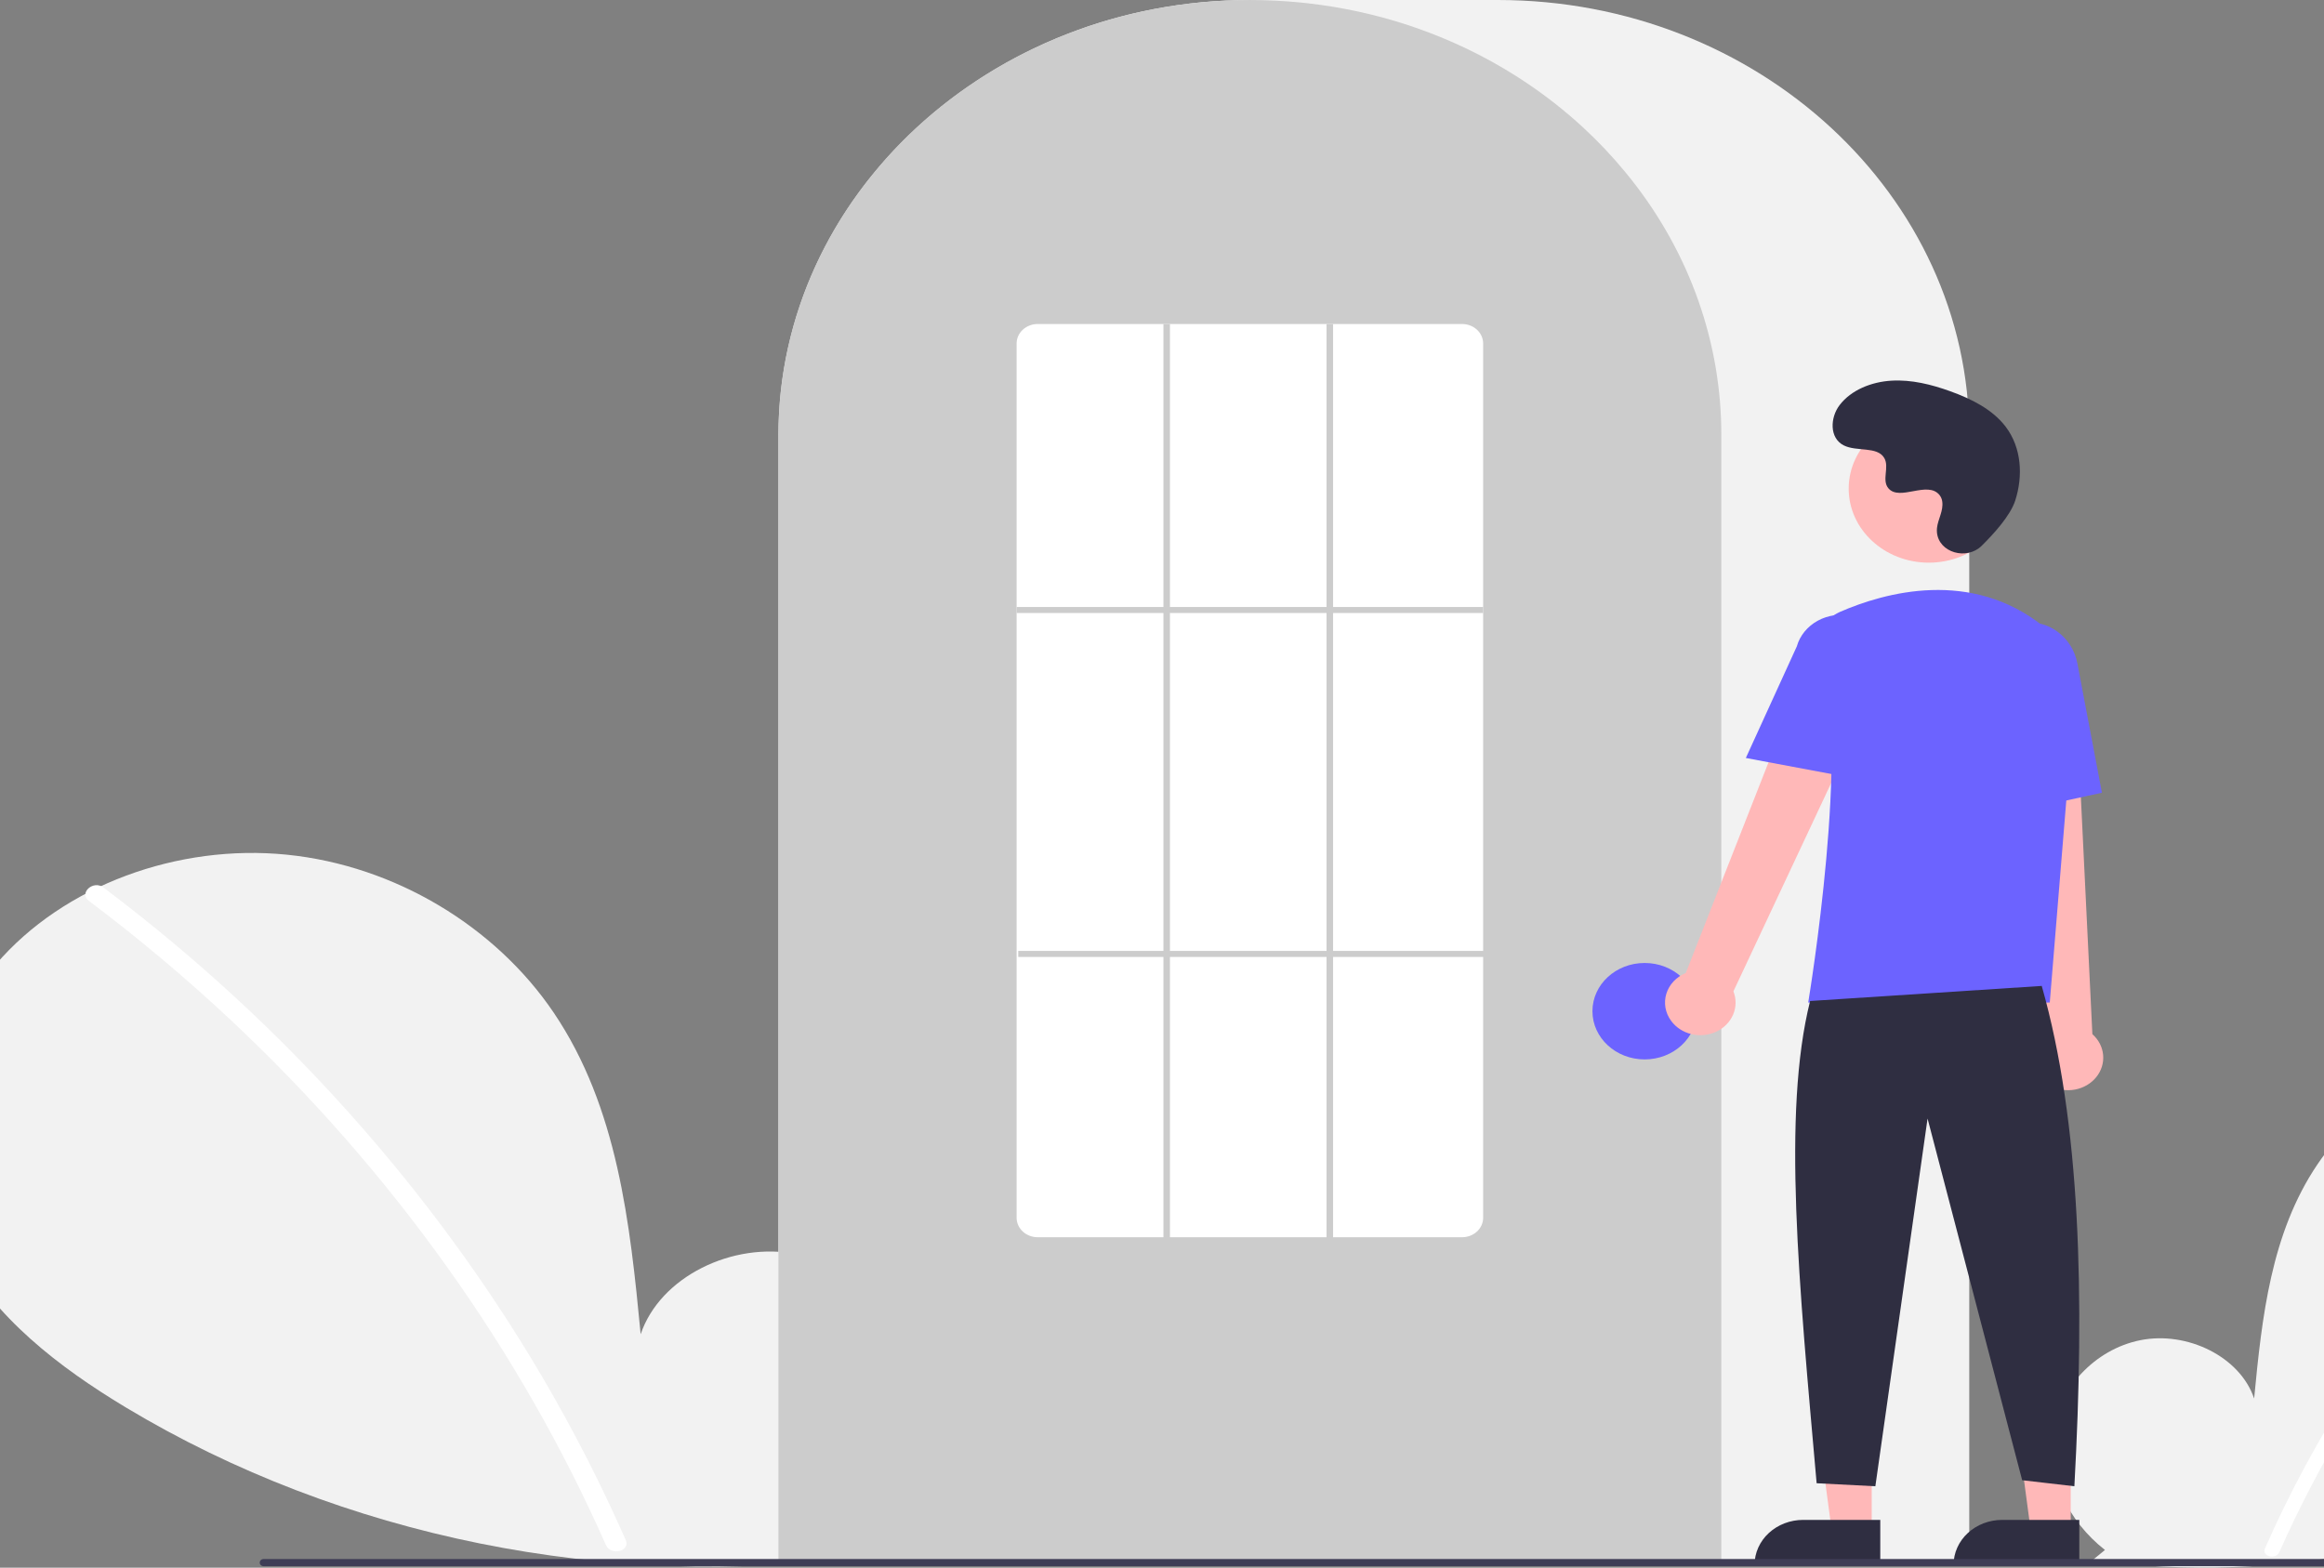 <svg width="375" height="253" viewBox="0 0 375 253" fill="none" xmlns="http://www.w3.org/2000/svg">
<rect x="0" y="0" width="375" height="253" fill="#808080" stroke="none"/>
<g clip-path="url(#clip0)">
<path d="M339.656 250.139C333.792 245.561 330.23 238.329 331.164 231.289C332.098 224.249 337.884 217.776 345.388 216.281C352.892 214.786 361.446 218.925 363.726 225.698C364.98 212.64 366.425 199.034 373.939 187.914C380.743 177.845 392.527 170.64 405.299 169.351C418.07 168.062 431.517 172.93 439.482 182.244C447.447 191.558 449.397 205.098 443.818 215.791C439.709 223.668 432.138 229.53 424.205 234.3C398.572 249.581 367.828 255.796 337.631 251.799L339.656 250.139Z" fill="#F2F2F2"/>
<path d="M426.852 173.2C416.314 181.131 406.647 190 397.99 199.681C384.441 214.78 373.478 231.708 365.481 249.876C364.896 251.201 367.225 251.778 367.804 250.467C380.888 220.94 401.775 194.916 428.555 174.774C429.758 173.869 428.045 172.303 426.852 173.2Z" fill="white"/>
<path d="M136.438 248.895C144.491 242.607 149.383 232.674 148.1 223.004C146.817 213.335 138.871 204.445 128.564 202.392C118.257 200.338 106.508 206.022 103.378 215.325C101.655 197.39 99.669 178.703 89.349 163.429C80.004 149.599 63.818 139.703 46.277 137.932C28.735 136.162 10.267 142.849 -0.673 155.641C-11.613 168.434 -14.292 187.031 -6.63 201.718C-0.986 212.537 9.413 220.589 20.309 227.14C55.069 248.039 98.189 256.755 139.219 251.176" fill="#F2F2F2"/>
<path d="M16.673 143.219C31.147 154.112 44.425 166.295 56.316 179.591C68.208 192.874 78.678 207.191 87.579 222.342C92.554 230.841 97.023 239.584 100.966 248.533C101.77 250.354 98.571 251.146 97.776 249.346C90.791 233.569 82.15 218.462 71.976 204.243C61.851 190.075 50.263 176.848 37.374 164.747C30.084 157.906 22.392 151.441 14.334 145.381C12.682 144.138 15.035 141.987 16.673 143.219L16.673 143.219Z" fill="white"/>
<path d="M317.76 252.446H125.61V70.286C125.61 31.53 159.735 0 201.68 0H241.69C283.635 0 317.76 31.53 317.76 70.286V252.446Z" fill="#F2F2F2"/>
<path d="M277.751 252.446H125.61V70.286C125.568 55.436 130.658 40.961 140.138 28.969C140.487 28.529 140.836 28.094 141.195 27.664C145.781 22.108 151.237 17.214 157.385 13.145C157.733 12.911 158.081 12.682 158.435 12.453C163.58 9.163 169.144 6.474 175.003 4.447C175.351 4.325 175.705 4.203 176.06 4.086C181.358 2.339 186.851 1.142 192.436 0.517C192.782 0.474 193.138 0.44 193.493 0.405C198.936 -0.132 204.426 -0.132 209.868 0.405C210.223 0.44 210.578 0.474 210.929 0.518C216.513 1.142 222.004 2.339 227.301 4.086C227.656 4.203 228.01 4.325 228.359 4.447C234.145 6.449 239.645 9.098 244.734 12.335C245.088 12.559 245.442 12.788 245.79 13.018C249.237 15.291 252.474 17.823 255.468 20.588C257.87 22.806 260.108 25.171 262.167 27.666C262.525 28.094 262.874 28.529 263.223 28.968C272.703 40.96 277.793 55.436 277.751 70.286V252.446Z" fill="#CCCCCC"/>
<path d="M265.379 170.973C270.031 170.973 273.802 167.488 273.802 163.19C273.802 158.892 270.031 155.408 265.379 155.408C260.727 155.408 256.956 158.892 256.956 163.19C256.956 167.488 260.727 170.973 265.379 170.973Z" fill="#6C63FF"/>
<path d="M302.019 246.99H295.565L292.494 223.989L302.02 223.989L302.019 246.99Z" fill="#FFB8B8"/>
<path d="M290.954 245.286H303.401V252.527H283.117C283.117 251.576 283.32 250.635 283.714 249.756C284.108 248.878 284.685 248.079 285.413 247.407C286.141 246.735 287.005 246.201 287.955 245.837C288.906 245.473 289.925 245.286 290.954 245.286Z" fill="#2F2E41"/>
<path d="M334.131 246.99H327.677L324.607 223.989L334.133 223.989L334.131 246.99Z" fill="#FFB8B8"/>
<path d="M323.067 245.286H335.514V252.527H315.23C315.23 251.576 315.433 250.635 315.827 249.756C316.221 248.878 316.798 248.079 317.526 247.407C318.253 246.735 319.117 246.201 320.068 245.837C321.019 245.473 322.038 245.286 323.067 245.286Z" fill="#2F2E41"/>
<path d="M269.642 164.732C269.178 164.1 268.869 163.381 268.738 162.627C268.607 161.873 268.656 161.101 268.882 160.367C269.109 159.632 269.507 158.952 270.048 158.375C270.59 157.798 271.262 157.337 272.017 157.026L293.956 101.154L304.752 106.597L279.702 159.991C280.184 161.197 280.17 162.525 279.663 163.723C279.156 164.921 278.191 165.905 276.951 166.49C275.711 167.074 274.282 167.218 272.935 166.894C271.588 166.57 270.416 165.801 269.642 164.732Z" fill="#FFB8B8"/>
<path d="M330.835 175.231C330.117 174.851 329.499 174.33 329.023 173.705C328.547 173.081 328.225 172.367 328.08 171.615C327.935 170.863 327.97 170.091 328.183 169.353C328.395 168.614 328.781 167.928 329.312 167.343L322.515 108.239L334.801 108.758L337.625 166.894C338.631 167.783 339.249 168.982 339.362 170.264C339.475 171.546 339.075 172.822 338.238 173.849C337.401 174.877 336.185 175.585 334.82 175.84C333.456 176.094 332.038 175.877 330.835 175.231Z" fill="#FFB8B8"/>
<path d="M311.235 90.805C318.376 90.805 324.165 85.456 324.165 78.858C324.165 72.26 318.376 66.911 311.235 66.911C304.094 66.911 298.305 72.26 298.305 78.858C298.305 85.456 304.094 90.805 311.235 90.805Z" fill="#FFB8B8"/>
<path d="M330.752 161.789H291.771L291.818 161.508C291.888 161.089 298.765 119.464 293.693 105.846C293.184 104.507 293.229 103.043 293.819 101.733C294.408 100.423 295.502 99.362 296.888 98.752H296.888C304.138 95.598 318.055 91.713 329.801 101.14C331.53 102.55 332.879 104.312 333.744 106.287C334.608 108.263 334.963 110.396 334.781 112.52L330.752 161.789Z" fill="#6C63FF"/>
<path d="M299.258 125.615L281.708 122.326L289.934 104.314C290.427 102.57 291.648 101.077 293.33 100.163C295.012 99.249 297.017 98.989 298.907 99.439C300.796 99.89 302.415 101.015 303.408 102.567C304.401 104.119 304.687 105.971 304.204 107.718L299.258 125.615Z" fill="#6C63FF"/>
<path d="M321.735 131.723L320.68 109.377C319.879 105.176 322.482 101.205 326.485 100.556C330.489 99.909 334.398 102.823 335.202 107.055L339.167 127.935L321.735 131.723Z" fill="#6C63FF"/>
<path d="M329.455 159.113C335.727 181.185 336.412 209.247 334.72 239.857L326.297 238.884L311.03 180.515L302.607 239.857L293.131 239.371C290.3 207.253 287.544 179.681 292.078 161.545L329.455 159.113Z" fill="#2F2E41"/>
<path d="M319.754 88.091C317.342 90.465 312.863 89.19 312.548 85.947C312.524 85.695 312.526 85.442 312.554 85.19C312.716 83.754 313.614 82.449 313.399 80.932C313.35 80.555 313.198 80.195 312.957 79.887C311.035 77.509 306.523 80.951 304.709 78.798C303.596 77.478 304.904 75.399 304.05 73.924C302.924 71.977 299.587 72.937 297.494 71.871C295.166 70.684 295.305 67.383 296.838 65.376C298.707 62.927 301.984 61.621 305.22 61.433C308.457 61.244 311.671 62.053 314.692 63.141C318.125 64.377 321.529 66.085 323.642 68.874C326.211 72.266 326.458 76.826 325.173 80.792C324.392 83.205 321.724 86.152 319.754 88.091Z" fill="#2F2E41"/>
<path d="M431.197 252.759H42.532C42.366 252.759 42.207 252.698 42.09 252.589C41.973 252.48 41.907 252.333 41.907 252.18C41.907 252.027 41.973 251.88 42.09 251.771C42.207 251.663 42.366 251.601 42.532 251.601H431.197C431.363 251.601 431.522 251.663 431.639 251.771C431.756 251.88 431.822 252.027 431.822 252.18C431.822 252.333 431.756 252.48 431.639 252.589C431.522 252.698 431.363 252.759 431.197 252.759Z" fill="#3F3D56"/>
<path d="M235.899 199.671H167.462C166.561 199.675 165.694 199.349 165.053 198.764C164.411 198.179 164.047 197.383 164.04 196.55V55.409C164.047 54.577 164.411 53.78 165.053 53.195C165.694 52.61 166.561 52.284 167.462 52.289H235.899C236.8 52.284 237.667 52.61 238.308 53.195C238.95 53.78 239.314 54.577 239.321 55.409V196.55C239.314 197.383 238.95 198.179 238.308 198.764C237.667 199.349 236.8 199.675 235.899 199.671Z" fill="white"/>
<path d="M239.321 97.958H164.04V98.93H239.321V97.958Z" fill="#CCCCCC"/>
<path d="M239.584 153.462H164.303V154.435H239.584V153.462Z" fill="#CCCCCC"/>
<path d="M188.783 52.289H187.73V200.157H188.783V52.289Z" fill="#CCCCCC"/>
<path d="M215.105 52.289H214.052V200.157H215.105V52.289Z" fill="#CCCCCC"/>
</g>
<defs>
<clipPath id="clip0">
<rect width="458" height="253" fill="white" transform="translate(-11)"/>
</clipPath>
</defs>
</svg>

